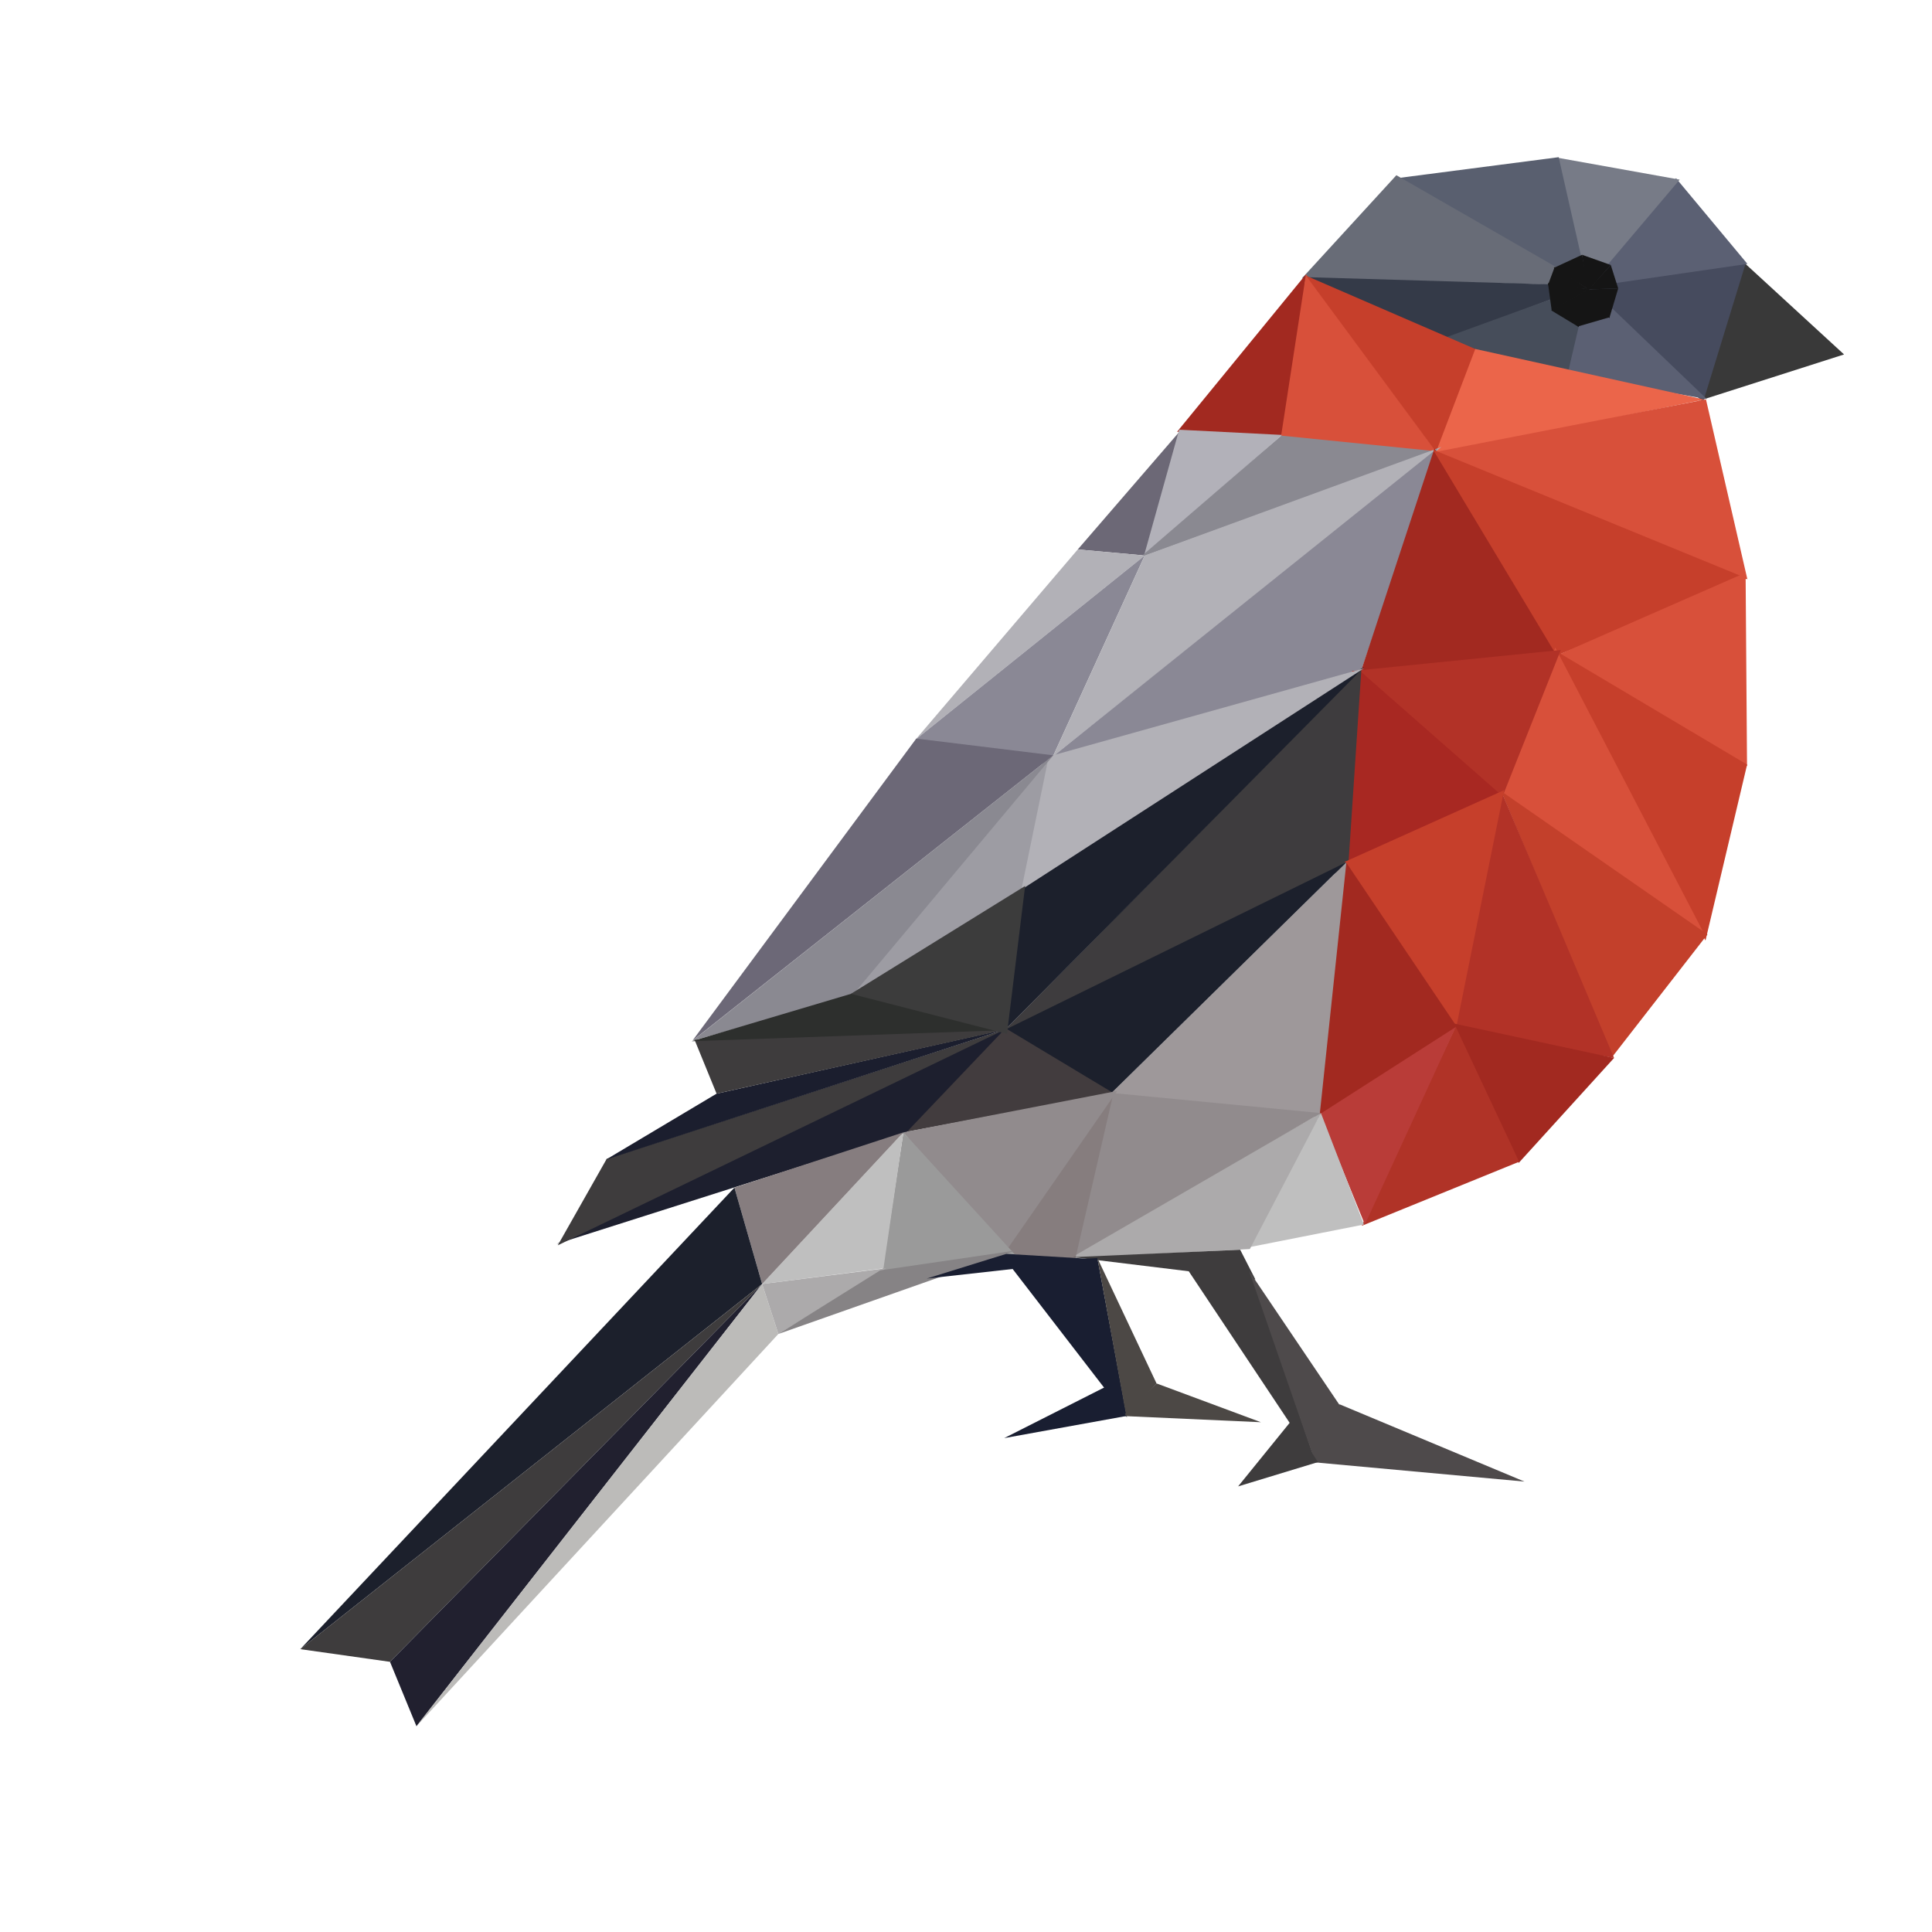 <?xml version="1.0"?>
<svg width="500" height="500" xmlns="http://www.w3.org/2000/svg" xmlns:svg="http://www.w3.org/2000/svg">
 <g class="layer">
  <title>Layer 1</title>
  <path d="m439.67,103.74l37.57,-12.01l-25.65,-23.56l-11.92,35.57z" fill="#393939" id="#path14437"/>
  <path d="m440.74,104.1l-30.64,-29.87l41.67,-6.06l-11.03,35.93z" fill="#464b5e" id="#path14439"/>
  <path d="m410.75,74.32l23.01,-28.19l18.47,22.17l-41.48,6.02z" fill="#5b6073" id="#path4158"/>
  <path d="m434.7,46.49l-31.72,-5.69l7.89,33.84l23.83,-28.15z" fill="#777b87" id="#path4160"/>
  <path d="m403.38,40.68l-41.81,5.43l49.56,28.78l-7.75,-34.21z" fill="#595f6f" id="#path4166"/>
  <path d="m336.91,72.06l74.15,1.83l-49.68,-28.54l-24.47,26.71z" fill="#686c77" id="#path4168"/>
  <path d="m337.08,71.7l73.98,2.19l-37.06,13.88l-36.92,-16.07z" fill="#343a48" id="#path4174"/>
  <path d="m406.31,97.56l4.75,-23.67l-39.21,14.27l34.46,9.4z" fill="#464d5a" id="#path4176"/>
  <path d="m405.66,96.96l5.4,-23.07l30.67,29.39l-36.07,-6.32z" fill="#5b6073" id="#path4178"/>
  <path d="m409.45,65.94l-7.35,3.4l9.03,5.55l-1.68,-8.95z" fill="#151515" id="#path4213"/>
  <path d="m400.61,73.77l1.74,-4.68l8.78,5.8l-10.52,-1.12z" fill="#151515" id="#path4215"/>
  <path d="m400.61,73.26l0.98,7.19l9.54,-5.56l-10.52,-1.63z" fill="#151515" id="#path4217"/>
  <path d="m408.56,84.62l-7.09,-4.29l9.66,-5.56l-2.57,9.85z" fill="#151515" id="#path4219"/>
  <path d="m408.31,84.5l8.31,-2.41l-5.62,-7.58l-2.69,9.99z" fill="#151515" id="#path4221"/>
  <path d="m409.45,65.94l7.42,2.64l-6.12,6.94l-1.3,-9.58z" fill="#151515" id="#path4223"/>
  <path d="m418.79,74.65l-1.92,-6.07l-5.74,6.31l7.66,-0.24z" fill="#151515" id="#path4225"/>
  <path d="m418.79,74.65l-2.3,7.7l-5.36,-7.46l7.66,-0.24z" fill="#151515" id="#path4227"/>
  <path d="m337.98,70.99l-33.35,40.75l29.02,1.03l4.33,-41.78z" fill="#a22920" id="#path4229"/>
  <path d="m337.98,70.99l34.33,46.65l-40.81,-4.51l6.48,-42.14z" fill="#d8503a" id="#path4231"/>
  <path d="m337.98,71.34l45.19,19.58l-11.18,26.5l-34.01,-46.08z" fill="#c63f2b" id="#path4233"/>
  <path d="m371.43,117.52l10.37,-27.21l59.26,13.09l-69.63,14.12z" fill="#eb654a" id="#path4235"/>
  <path d="m369.93,117.27l71.57,-13.91l10.72,46.56l-82.29,-32.65z" fill="#d8503a" id="#path4237"/>
  <path d="m296.26,143.76l9.27,-32.37l-26.61,30.81l17.34,1.56z" fill="#6c6876" id="#path4387"/>
  <path d="m296.08,143.76l9.09,-32.55l26.61,1.35l-35.7,31.2z" fill="#b2b1b9" id="#path4389"/>
  <path d="m295.01,144.29l76.23,-27.55l-39.64,-4l-36.59,31.55z" fill="#8a8991" id="#path4391"/>
  <path d="m296.26,143.76l-59.3,47.63l41.96,-49.19l17.34,1.56z" fill="#b2b1b7" id="#path4399"/>
  <path d="m296.26,143.76l-59.3,47.63l35.53,4.38l23.77,-52.01z" fill="#8a8895" id="#path4401"/>
  <path d="m296.26,143.76l76.77,-28.09l-100.54,80.1l23.77,-52.01z" fill="#b2b1b7" id="#path4403"/>
  <path d="m351.97,174.47l19.99,-58.44l-99.47,79.74l79.48,-21.3z" fill="#8a8895" id="#path4405"/>
  <path d="m351.97,174.47l19.27,-58.44l31.96,53.31l-51.23,5.13z" fill="#a22920" id="#path4407"/>
  <path d="m402.86,169.65l-31.98,-53.26l81.25,33.31l-49.27,19.95z" fill="#c63f2b" id="#path4409"/>
  <path d="m402.86,169.65l48.9,-21.44l0.37,50.06l-49.27,-28.62z" fill="#d8503a" id="#path4514"/>
  <path d="m452.15,197.87l-49.32,-29.3l38.55,74.84l10.77,-45.54z" fill="#c63f2b" id="#path4516"/>
  <path d="m388.93,205.37l13.56,-37.8l38.53,74.05l-52.09,-36.25z" fill="#d8503a" id="#path4518"/>
  <path d="m403.93,168.22l-16.08,40.42l-38.01,-34.97l54.09,-5.45z" fill="#b23227" id="#path4520"/>
  <path d="m348.31,223.7l40.25,-17.92l-36.94,-32.46l-3.31,50.38z" fill="#a82822" id="#path4522"/>
  <path d="m259.39,267.27l89.53,-42.91l3.42,-51.4l-92.95,94.31z" fill="#3e3c3e" id="#path4524"/>
  <path d="m260.1,266.55l3.68,-37.26l89.27,-56.69l-92.95,93.95z" fill="#1c202c" id="#path4526"/>
  <path d="m352.96,172.98l-81.54,22.8l-8.8,35.56l90.34,-58.36z" fill="#b2b1b7" id="#path4528"/>
  <path d="m264.32,230.31l7.1,-34.52l-51.23,61.81l44.13,-27.29z" fill="#9d9ca3" id="#path4548"/>
  <path d="m272.6,195.48l-93.41,73.88l41.34,-11.69l52.07,-62.19z" fill="#8a8991" id="#path4550"/>
  <path d="m272.6,195.48l-35.47,-4.34l-57.91,78.16l93.38,-73.82z" fill="#6c6877" id="#path4490"/>
  <path d="m417.22,273.55l24.67,-31.73l-53.4,-37.07l28.73,68.8z" fill="#c3402b" id="#path4701"/>
  <path d="m417.72,273.8l-41.24,-7.23l12.27,-61.31l28.97,68.54z" fill="#b23227" id="#path4488"/>
  <path d="m348.02,223.04l28.71,43.53l12.52,-62.07l-41.23,18.54z" fill="#c63f2b" id="#path4703"/>
  <path d="m348.28,223.04l28.91,42.92l-36.17,22.89l7.26,-65.81z" fill="#a22920" id="#path4705"/>
  <path d="m341.46,289.21l6.99,-66.08l-60.97,59.91l53.98,6.17z" fill="#9e989a" id="#path4707"/>
  <path d="m259.13,266.99l89.32,-43.86l-60.97,59.91l-28.35,-16.05z" fill="#1c202c" id="#path4718"/>
  <path d="m260.16,266.06l-27.73,27.27l55.67,-10.47l-27.94,-16.8z" fill="#423c3e" id="#path4720"/>
  <path d="m260.24,266.12l-25.76,27.04l-90.44,28.77l116.2,-55.81z" fill="#1d1f2e" id="#path4722"/>
  <path d="m260.24,266.35l-103.22,33.55l-12.67,22.39l115.89,-55.94z" fill="#3e3c3d" id="#path4724"/>
  <path d="m260.19,266.38l-103.39,33.74l28.65,-17.08l74.74,-16.66z" fill="#1b1e2e" id="#path4726"/>
  <path d="m260.69,266.37l-80.94,2.72l5.7,13.95l75.24,-16.67z" fill="#3e3c3d" id="#path4728"/>
  <path d="m260.72,266.59l-81.73,2.88l41.82,-12.44l39.91,9.56z" fill="#2d2f2d" id="#path4730"/>
  <path d="m260.61,267.56l4.69,-38.27l-45.08,27.91l40.39,10.36z" fill="#3c3c3c" id="#path4732"/>
  <path d="m417.72,273.8l-41.95,-9.02l17.26,36.19l24.69,-27.17z" fill="#a22920" id="#path4791"/>
  <path d="m376.71,265.65l16.44,35.01l-40.73,16.58l24.29,-51.59z" fill="#b03327" id="#path4793"/>
  <path d="m353.23,316.91l23.5,-51.1l-35.13,22.51l11.63,28.59z" fill="#b93c38" id="#path4795"/>
  <path d="m352.98,316.91l-30.79,6.08l19.67,-34.92l11.12,28.84z" fill="#bfbfbf" id="#path4806"/>
  <path d="m275.38,325.71l48.08,-2.46l18.4,-35.18l-66.48,37.64z" fill="#acaaab" id="#path4808"/>
  <path d="m278.06,325l9.54,-42.16l54.26,5.23l-63.8,36.93z" fill="#918b8d" id="#path4810"/>
  <path d="m259.54,324.49l28.81,-42.41l-10.09,43.83l-18.72,-1.42z" fill="#867d7e" id="#path5485"/>
  <path d="m259.72,324.67l29.39,-42.33l-55.31,10.71l25.92,31.62z" fill="#918b8d" id="#path4812"/>
  <path d="m263.64,325.74l-35.33,3.35l5.49,-36.04l29.84,32.69z" fill="#9a9a9a" id="#path4492"/>
  <path d="m228.64,328.24l-31.4,4.06l36.56,-39.25l-5.16,35.19z" fill="#bfbfbf" id="#path4814"/>
  <path d="m190.07,307.35l7.17,24.95l36.56,-39.25l-43.73,14.3z" fill="#867d7f" id="#path4816"/>
  <path d="m190.07,307.35l7.17,24.95l-119.52,94.5l112.35,-119.45z" fill="#1c202c" id="#path4836"/>
  <path d="m100.93,430.08l96.31,-97.78l-119.52,94.5l23.21,3.28z" fill="#3e3c3d" id="#path4838"/>
  <path d="m100.93,430.08l96.31,-97.78l-89.46,114.45l-6.85,-16.67z" fill="#21202f" id="#path4840"/>
  <path d="m201.44,345.23l-4.2,-12.93l-89.46,114.45l93.66,-101.52z" fill="#bcbbb9" id="#path4851"/>
  <path d="m201.44,345.23l-4.2,-12.93l32.09,-4.09l-27.89,17.02z" fill="#acaaab" id="#path4853"/>
  <path d="m201.44,345.23l26.36,-16.46l34.86,-5.11l-61.22,21.57z" fill="#868385" id="#path4855"/>
  <path d="m277.7,325.35l43.26,-1.92l3.93,7.68l-47.19,-5.76z" fill="#3e3c3d" id="#path4895"/>
  <path d="m323.95,329.82l-16.92,-1.75l33.4,50.18l-16.48,-48.43z" fill="#3e3c3d" id="#path4897"/>
  <path d="m340.38,378.39l6.65,-14.25l-23.75,-35.18l17.1,49.43z" fill="#4e4a4b" id="#path4921"/>
  <path d="m339.49,378.39l55.04,5.04l-47.85,-20l-7.19,14.96z" fill="#4e4a4b" id="#path4923"/>
  <path d="m341.09,378.39l-20.67,6.29l13.76,-16.97l6.91,10.68z" fill="#3e3c3d" id="#path4925"/>
  <path d="m239.84,330.89l20.58,-6.39l23.94,1.43l-44.52,4.96z" fill="#191e31" id="#path4927"/>
  <path d="m261.09,327.14l30.58,39.68l-7.67,-41.25l-22.91,1.57z" fill="#191e31" id="#path4929"/>
  <path d="m299.31,358.03l-7.82,8.43l-7.49,-40.89l15.31,32.46z" fill="#4c4845" id="#path4931"/>
  <path d="m299.31,358.03l-8.71,8.43l35.72,1.61l-27.01,-10.04z" fill="#4c4845" id="#path4933"/>
  <path d="m286.09,358.92l5.4,7.54l-31.6,5.72l26.2,-13.26z" fill="#191e31" id="#path4935"/>
 </g>
</svg>
